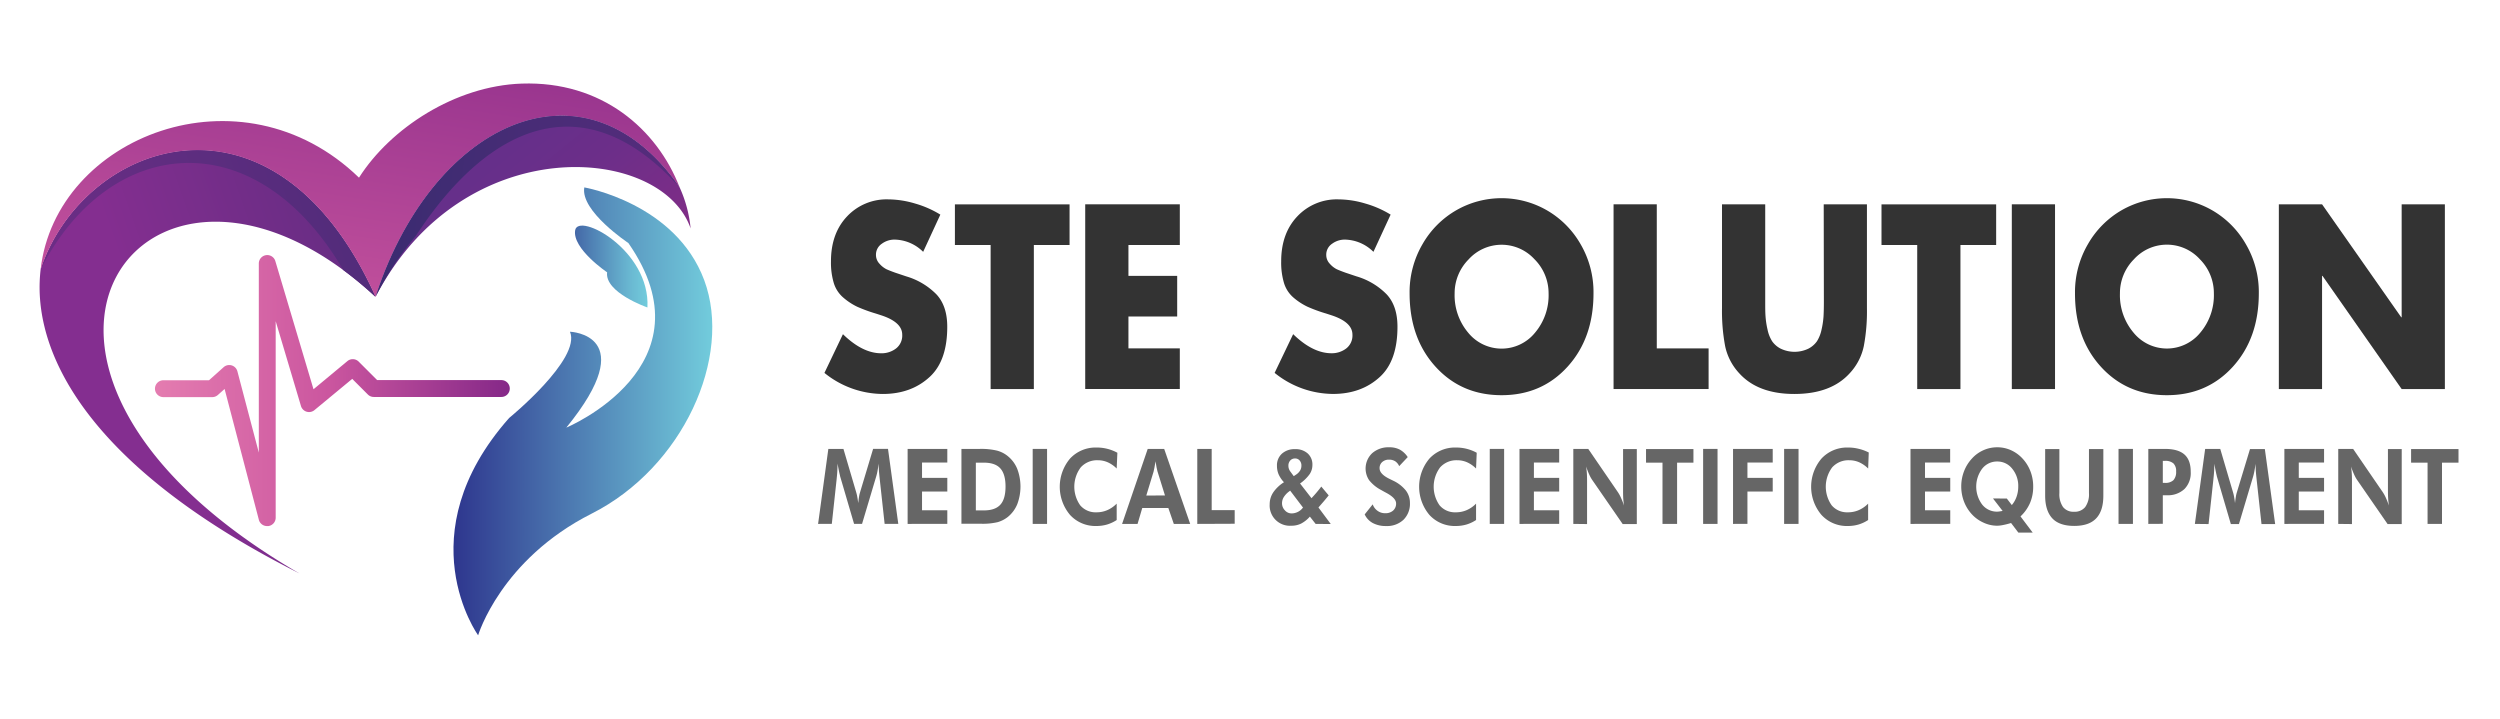 <svg id="Calque_1" data-name="Calque 1" xmlns="http://www.w3.org/2000/svg" xmlns:xlink="http://www.w3.org/1999/xlink" viewBox="0 0 800 230"><defs><style>.cls-1{fill:url(#linear-gradient);}.cls-2,.cls-3,.cls-4,.cls-5,.cls-6{fill-rule:evenodd;}.cls-2{fill:url(#linear-gradient-2);}.cls-3{fill:url(#linear-gradient-3);}.cls-4{fill:url(#linear-gradient-4);}.cls-5{fill:url(#linear-gradient-5);}.cls-6{fill:url(#linear-gradient-6);}.cls-7{fill:url(#linear-gradient-7);}.cls-8{fill:url(#Dégradé_sans_nom_6);}.cls-9{fill:#333;}.cls-10{fill:#666;}</style><linearGradient id="linear-gradient" x1="49.59" y1="124.94" x2="163.08" y2="124.94" gradientUnits="userSpaceOnUse"><stop offset="0" stop-color="#e47cb0"/><stop offset="0.49" stop-color="#cb569f"/><stop offset="1" stop-color="#852888"/></linearGradient><linearGradient id="linear-gradient-2" x1="4517.08" y1="-1509.33" x2="4726.89" y2="-1509.33" gradientTransform="matrix(-0.94, 0.33, 0.33, 0.94, 4999.12, -1.21)" gradientUnits="userSpaceOnUse"><stop offset="0" stop-color="#302b6c"/><stop offset="1" stop-color="#842e90"/></linearGradient><linearGradient id="linear-gradient-3" x1="4527.84" y1="-1547.22" x2="4836.46" y2="-1547.22" xlink:href="#linear-gradient-2"/><linearGradient id="linear-gradient-4" x1="4715.75" y1="-1387.67" x2="4587.51" y2="-1628.51" gradientTransform="matrix(-0.94, 0.33, 0.33, 0.94, 4999.12, -1.21)" xlink:href="#linear-gradient"/><linearGradient id="linear-gradient-5" x1="4603.18" y1="-1559.14" x2="4552.99" y2="-1419.86" gradientTransform="matrix(-0.94, 0.33, 0.33, 0.94, 4999.12, -1.21)" gradientUnits="userSpaceOnUse"><stop offset="0" stop-color="#662f8a"/><stop offset="0.14" stop-color="#6c2e89"/><stop offset="0.33" stop-color="#7c2d87"/><stop offset="0.54" stop-color="#972a84"/><stop offset="0.76" stop-color="#bd257f"/><stop offset="1" stop-color="#ec2079"/></linearGradient><linearGradient id="linear-gradient-6" x1="4672.74" y1="-1567.15" x2="4428.19" y2="-1447.02" xlink:href="#linear-gradient-2"/><linearGradient id="linear-gradient-7" x1="145.16" y1="131.63" x2="227.97" y2="131.63" gradientUnits="userSpaceOnUse"><stop offset="0" stop-color="#2e368e"/><stop offset="1" stop-color="#72ccdc"/></linearGradient><linearGradient id="Dégradé_sans_nom_6" x1="183.99" y1="85.29" x2="207.21" y2="85.29" gradientUnits="userSpaceOnUse"><stop offset="0" stop-color="#4467a7"/><stop offset="0.24" stop-color="#5082b5"/><stop offset="0.75" stop-color="#69b7d1"/><stop offset="1" stop-color="#72ccdc"/></linearGradient></defs><path class="cls-1" d="M85.52,168.34a2.11,2.11,0,0,0,.35,0,2.7,2.7,0,0,0,2.35-2.68V102.79l8.09,27.14a2.7,2.7,0,0,0,4.31,1.31l12.09-10,5,5a2.69,2.69,0,0,0,1.91.79h40.81a2.7,2.7,0,1,0,0-5.4H120.69l-5.9-5.9a2.69,2.69,0,0,0-3.63-.17l-10.84,9-12.21-41a2.7,2.7,0,0,0-5.29.77v60.5l-6.85-26a2.7,2.7,0,0,0-4.41-1.33l-4.68,4.18H52.29a2.7,2.7,0,1,0,0,5.4H67.91a2.72,2.72,0,0,0,1.8-.68l2.16-1.93,11,42A2.7,2.7,0,0,0,85.52,168.34Z"/><path class="cls-2" d="M13,86.23a50.29,50.29,0,0,0-.28,8c1.28,26.68,23.6,59.31,83.1,89.27-50-29-65.94-61.75-62.14-84.42,5.06-30.21,45.16-42.5,86.49-4.06C87.68,22.91,26.61,45.17,13,86.23Z"/><path class="cls-3" d="M109.89,86.44A120.87,120.87,0,0,1,120,94.82l0-.31C87.39,23,26.58,45.27,13,86.23c21.68-42.72,68.45-48.18,96.88.21Z"/><path class="cls-4" d="M217.5,60c-7.27-18.77-25-34.13-50.56-33.25-21.27.73-42,14.28-52.06,30.1C77.14,20.3,17.8,43.66,13,86.23,26.61,45.17,87.68,22.91,120.18,95,138.43,38.88,187.2,16.29,217.5,60Z"/><path class="cls-5" d="M217.5,60c-30.3-43.71-79.07-21.12-97.32,35C148.1,41.31,211.67,46.13,221,73.1A41,41,0,0,0,217.5,60"/><path class="cls-6" d="M217.5,60c-30.26-43.65-78.95-21.18-97.25,34.8h0a101.58,101.58,0,0,1,12.79-19.27h0C156.44,39.61,187.23,26.24,217.5,60Z"/><path class="cls-7" d="M153,203.29s-23.17-32.12,9.92-69.53c0,0,23.16-18.91,19.47-27.61,0,0,23.19.81-1.17,30.69,0,0,47.27-19.67,19.85-59.08,0,0-15.43-10.22-14.09-17.79,0,0,29.19,5,38.37,29.68s-6.88,60-36,74.7S153,203.29,153,203.29Z"/><path class="cls-8" d="M207.18,98.39s-13.72-4.76-12.9-11.25c0,0-11.2-7.55-10.23-13.45S208.13,80,207.18,98.39Z"/><path class="cls-9" d="M300.91,68.68l-5.5,11.91a13.29,13.29,0,0,0-9.17-3.92A6.84,6.84,0,0,0,282.18,78a4.19,4.19,0,0,0-1.87,3.6,4.08,4.08,0,0,0,1.16,2.83,7.43,7.43,0,0,0,2.19,1.72c.68.31,1.61.68,2.79,1.1L290,88.44a22.37,22.37,0,0,1,9.66,5.76q3.47,3.72,3.46,10.39,0,10.74-5.5,15.91-5.93,5.56-15.1,5.57a29.91,29.91,0,0,1-18.7-6.74l5.92-12.39q6.28,6.12,12.28,6.11a7.57,7.57,0,0,0,4.69-1.52,5.21,5.21,0,0,0,2-4.43q0-4-6.71-6.2l-1.69-.55a48.51,48.51,0,0,1-6-2.19,19.93,19.93,0,0,1-4.37-2.86,10,10,0,0,1-3.11-4.67,22.88,22.88,0,0,1-.92-7q0-8.94,5.15-14.38a17.35,17.35,0,0,1,13.2-5.45,30.46,30.46,0,0,1,8.57,1.33A32.2,32.2,0,0,1,300.91,68.68Z"/><path class="cls-9" d="M330.83,78.4v46.1H317V78.4H305.57v-13h36.69v13Z"/><path class="cls-9" d="M377.54,78.4H361.1v9.88h15.6v13H361.1v10.2h16.44v13H347.27V65.38h30.27Z"/><path class="cls-9" d="M445,68.68l-5.5,11.91a13.29,13.29,0,0,0-9.18-3.92A6.83,6.83,0,0,0,426.27,78a4.19,4.19,0,0,0-1.87,3.6,4.08,4.08,0,0,0,1.16,2.83,7.43,7.43,0,0,0,2.19,1.72c.68.31,1.61.68,2.79,1.1l3.52,1.18a22.34,22.34,0,0,1,9.67,5.76q3.47,3.72,3.46,10.39,0,10.74-5.5,15.91-5.94,5.56-15.11,5.57a29.93,29.93,0,0,1-18.7-6.74l5.93-12.39q6.29,6.12,12.28,6.11a7.57,7.57,0,0,0,4.69-1.52,5.23,5.23,0,0,0,2-4.43q0-4-6.7-6.2l-1.69-.55a48.51,48.51,0,0,1-6-2.19A20.22,20.22,0,0,1,414,95.3a10,10,0,0,1-3.1-4.67,22.88,22.88,0,0,1-.92-7q0-8.94,5.15-14.38a17.35,17.35,0,0,1,13.2-5.45,30.46,30.46,0,0,1,8.57,1.33A32.2,32.2,0,0,1,445,68.68Z"/><path class="cls-9" d="M466.1,67.23a29.1,29.1,0,0,1,28.79,0,29.26,29.26,0,0,1,10.87,10.86,30.44,30.44,0,0,1,4.16,15.75q0,14.35-8.29,23.49t-21.14,9.13q-12.84,0-21.13-9.13t-8.29-23.49a30.44,30.44,0,0,1,4.16-15.75A29.26,29.26,0,0,1,466.1,67.23Zm25,15.8a14.25,14.25,0,0,0-21.17,0,15.38,15.38,0,0,0-4.45,10.89,18.55,18.55,0,0,0,4.38,12.59,13.77,13.77,0,0,0,21.31,0,18.55,18.55,0,0,0,4.38-12.59A15.38,15.38,0,0,0,491.08,83Z"/><path class="cls-9" d="M530.17,65.38v46.11h16.58v13H516.34V65.38Z"/><path class="cls-9" d="M583.59,65.38h13.83V98.63a59.85,59.85,0,0,1-1,12.11,18.14,18.14,0,0,1-4.55,8.74q-6,6.58-17.64,6.59t-17.64-6.59a18.23,18.23,0,0,1-4.55-8.74,60.66,60.66,0,0,1-1-12.11V65.38h13.83V96.51c0,1.88,0,3.45.1,4.7a26.52,26.52,0,0,0,.64,4.24,11.08,11.08,0,0,0,1.48,3.76,7.54,7.54,0,0,0,2.79,2.39,10.26,10.26,0,0,0,8.75,0,7.62,7.62,0,0,0,2.79-2.39,11.29,11.29,0,0,0,1.48-3.76,26.41,26.41,0,0,0,.63-4.24c.07-1.25.11-2.82.11-4.7Z"/><path class="cls-9" d="M627.34,78.4v46.1H613.51V78.4H602.08v-13h36.69v13Z"/><path class="cls-9" d="M657.61,65.38V124.5H643.78V65.38Z"/><path class="cls-9" d="M679,67.23a29.1,29.1,0,0,1,28.79,0,29.17,29.17,0,0,1,10.86,10.86,30.35,30.35,0,0,1,4.17,15.75q0,14.35-8.29,23.49t-21.14,9.13q-12.84,0-21.13-9.13T664,93.84a30.44,30.44,0,0,1,4.16-15.75A29.26,29.26,0,0,1,679,67.23ZM704,83a14.25,14.25,0,0,0-21.17,0,15.38,15.38,0,0,0-4.45,10.89,18.55,18.55,0,0,0,4.38,12.59,13.77,13.77,0,0,0,21.31,0,18.54,18.54,0,0,0,4.37-12.59A15.37,15.37,0,0,0,704,83Z"/><path class="cls-9" d="M729.23,124.5V65.38h13.83l25.33,36.15h.14V65.38h13.83V124.5H768.53L743.2,88.28h-.14V124.5Z"/><path class="cls-10" d="M261.79,167.65l3.28-24h4.83l4.15,14.1a11.8,11.8,0,0,1,.29,1.3c.1.56.2,1.21.29,1.94.08-.74.16-1.4.26-2a9.69,9.69,0,0,1,.28-1.29l4.23-14.07h4.76l3.29,24h-4.37l-1.58-14.44c-.11-1.07-.19-1.88-.23-2.43s-.06-1.05-.06-1.52c0-.25,0-.44,0-.56a3.28,3.28,0,0,1,0-.34q-.23,1.41-.42,2.43a15,15,0,0,1-.36,1.55l-4.57,15.31H273.3l-4.49-15.31c0-.14-.12-.54-.26-1.18s-.31-1.58-.55-2.81v.7a40.26,40.26,0,0,1-.26,4.09l0,.07-1.56,14.44Z"/><path class="cls-10" d="M290.44,167.65v-24h12.7V148h-8.09v4.92h8.09v4.36h-8.09v6h8.09v4.35Z"/><path class="cls-10" d="M307.66,167.65v-24h5.87a21.91,21.91,0,0,1,5.48.54,9.13,9.13,0,0,1,3.52,1.8,10.18,10.18,0,0,1,3,4.08,16,16,0,0,1,0,11.26,10.28,10.28,0,0,1-3,4.07,9.49,9.49,0,0,1-3.28,1.69,20.62,20.62,0,0,1-5.28.51h-6.24Zm4.61-4.32h2.56c2.42,0,4.17-.61,5.28-1.83s1.66-3.16,1.66-5.81-.56-4.57-1.66-5.8-2.86-1.84-5.28-1.84h-2.56Z"/><path class="cls-10" d="M330.46,167.65v-24h4.6v24Z"/><path class="cls-10" d="M357.34,149.93a9.53,9.53,0,0,0-2.87-2,7.76,7.76,0,0,0-3.15-.65,7,7,0,0,0-5.49,2.29,10.33,10.33,0,0,0-.15,12.15,6.48,6.48,0,0,0,5.19,2.22,8.54,8.54,0,0,0,3.47-.7,9.59,9.59,0,0,0,3-2.08l0,5.25a11.87,11.87,0,0,1-3.09,1.44,12.18,12.18,0,0,1-3.39.47,11,11,0,0,1-8.46-3.56,14,14,0,0,1,0-18,11.15,11.15,0,0,1,8.54-3.55,13.57,13.57,0,0,1,3.39.41,13.85,13.85,0,0,1,3.23,1.26Z"/><path class="cls-10" d="M359.07,167.65l8.2-24h5.27l8.32,24h-5.24l-1.75-5.08h-8.35l-1.5,5.08Zm13.72-9.11-2.41-7.74c-.07-.23-.16-.62-.27-1.18s-.22-1.24-.34-2c-.12.77-.25,1.47-.36,2.08s-.21,1-.27,1.24l-2.33,7.64Z"/><path class="cls-10" d="M383.13,167.65v-24h4.61v19.6h7.36v4.35Z"/><path class="cls-10" d="M421,167.65l-1.84-2.34a9.74,9.74,0,0,1-2.81,2.24,6.94,6.94,0,0,1-3.11.68,6.47,6.47,0,0,1-6.94-6.88,6.78,6.78,0,0,1,1.13-3.77,11.54,11.54,0,0,1,3.44-3.26,9.06,9.06,0,0,1-1.73-2.57,6.9,6.9,0,0,1-.51-2.67,5,5,0,0,1,1.57-3.89,6,6,0,0,1,4.22-1.46,5.75,5.75,0,0,1,4.05,1.38,4.74,4.74,0,0,1,1.5,3.68,5.22,5.22,0,0,1-.88,2.93,12.86,12.86,0,0,1-3.07,3l3.66,4.7c.62-.67,1.19-1.3,1.7-1.91s1-1.21,1.43-1.81l2.37,2.82c-.5.62-1,1.24-1.54,1.87s-1.11,1.29-1.74,2l3.95,5.3Zm-4-5.18L412.85,157l-.46.36a6.68,6.68,0,0,0-1.62,1.78,3.7,3.7,0,0,0-.52,1.88,3.21,3.21,0,0,0,.9,2.27,2.81,2.81,0,0,0,2.14,1,4.51,4.51,0,0,0,2-.47A4.33,4.33,0,0,0,416.91,162.47Zm-3-10.1.77-.51a4.13,4.13,0,0,0,1.26-1.28,3,3,0,0,0,.42-1.56,2.4,2.4,0,0,0-.57-1.67,1.84,1.84,0,0,0-1.45-.64,2,2,0,0,0-1.55.65,2.42,2.42,0,0,0-.59,1.69,3.05,3.05,0,0,0,.17,1,3.38,3.38,0,0,0,.5.91Z"/><path class="cls-10" d="M436.7,164.61l2.57-3.22a4.21,4.21,0,0,0,1.56,2.08,4,4,0,0,0,2.41.76,3.65,3.65,0,0,0,2.56-.85,2.92,2.92,0,0,0,.95-2.29q0-1.69-3.14-3.38c-.68-.36-1.21-.66-1.61-.89a12,12,0,0,1-3.91-3.2,6.76,6.76,0,0,1,1-8.59,7.89,7.89,0,0,1,5.49-1.9,7.06,7.06,0,0,1,3.38.76,7.23,7.23,0,0,1,2.51,2.38l-2.73,2.9a3.58,3.58,0,0,0-1.29-1.57,3.52,3.52,0,0,0-1.93-.51,3.14,3.14,0,0,0-2.21.76,2.52,2.52,0,0,0-.84,2q0,1.89,3.33,3.47l1,.49a11.45,11.45,0,0,1,4.06,3.14,6.47,6.47,0,0,1,1.32,4,7.15,7.15,0,0,1-2.07,5.38,7.67,7.67,0,0,1-5.56,2,8.76,8.76,0,0,1-4.24-.95A6,6,0,0,1,436.7,164.61Z"/><path class="cls-10" d="M472.34,149.93a9.66,9.66,0,0,0-2.87-2,7.76,7.76,0,0,0-3.15-.65,7,7,0,0,0-5.49,2.29,10.33,10.33,0,0,0-.15,12.15,6.45,6.45,0,0,0,5.18,2.22,8.55,8.55,0,0,0,3.48-.7,9.43,9.43,0,0,0,3-2.08l0,5.25a11.81,11.81,0,0,1-3.08,1.44,12.25,12.25,0,0,1-3.4.47,11,11,0,0,1-8.46-3.56,14,14,0,0,1,0-18,11.15,11.15,0,0,1,8.54-3.55,13.57,13.57,0,0,1,3.39.41,13.78,13.78,0,0,1,3.22,1.26Z"/><path class="cls-10" d="M476.72,167.65v-24h4.6v24Z"/><path class="cls-10" d="M486.24,167.65v-24h12.7V148h-8.09v4.92h8.09v4.36h-8.09v6h8.09v4.35Z"/><path class="cls-10" d="M503.46,167.65v-24h4.78l9.55,13.94a11.75,11.75,0,0,1,.9,1.66c.33.72.67,1.56,1,2.53-.11-.71-.19-1.41-.24-2.11s-.07-1.57-.07-2.62V143.7h4.4v24h-4.52l-9.81-14.2a11.21,11.21,0,0,1-.9-1.66c-.32-.71-.66-1.57-1-2.56.11.69.19,1.38.24,2.09s.07,1.59.07,2.66v13.67Z"/><path class="cls-10" d="M536.67,148.05v19.6H532v-19.6h-5.27V143.7h15.17v4.35Z"/><path class="cls-10" d="M545,167.65v-24h4.61v24Z"/><path class="cls-10" d="M554.57,167.65v-24h12.7V148h-8.09v4.92h8.09v4.36h-8.09v10.35Z"/><path class="cls-10" d="M570.92,167.65v-24h4.61v24Z"/><path class="cls-10" d="M597.81,149.93a9.66,9.66,0,0,0-2.87-2,7.79,7.79,0,0,0-3.15-.65,7,7,0,0,0-5.5,2.29,10.36,10.36,0,0,0-.14,12.15,6.45,6.45,0,0,0,5.18,2.22,8.51,8.51,0,0,0,3.47-.7,9.47,9.47,0,0,0,3-2.08l0,5.25a11.72,11.72,0,0,1-3.09,1.44,12.12,12.12,0,0,1-3.39.47,11,11,0,0,1-8.46-3.56,13.94,13.94,0,0,1,0-18,11.14,11.14,0,0,1,8.54-3.55,13.57,13.57,0,0,1,3.39.41A14,14,0,0,1,598,144.8Z"/><path class="cls-10" d="M611.36,167.65v-24h12.69V148H616v4.92h8.08v4.36H616v6h8.08v4.35Z"/><path class="cls-10" d="M650.47,170.44h-4.59l-2.34-3.08c-1,.31-1.93.53-2.63.66a9.71,9.71,0,0,1-1.87.21,10.35,10.35,0,0,1-4.35-1,11.34,11.34,0,0,1-3.71-2.68,12.62,12.62,0,0,1-2.51-4.07,13.5,13.5,0,0,1-.87-4.82,13.35,13.35,0,0,1,.87-4.8,12.47,12.47,0,0,1,2.51-4.08,10.94,10.94,0,0,1,3.71-2.71,10.69,10.69,0,0,1,4.44-.94,10.57,10.57,0,0,1,4.39.94,11.31,11.31,0,0,1,3.73,2.71,12.59,12.59,0,0,1,2.5,4.06,13.34,13.34,0,0,1,.87,4.82,13.18,13.18,0,0,1-1,5.26,13,13,0,0,1-3.06,4.33Zm-8.28-10.9,1.59,2.08a8.22,8.22,0,0,0,1.53-2.7,9.58,9.58,0,0,0,.53-3.19,8.65,8.65,0,0,0-1.92-5.73,6,6,0,0,0-4.79-2.32,6,6,0,0,0-4.84,2.31,9.59,9.59,0,0,0,0,11.46,6,6,0,0,0,4.79,2.28,5.61,5.61,0,0,0,.7-.06l1.06-.17-3.09-4Z"/><path class="cls-10" d="M673.07,143.7v14.91c0,3.25-.77,5.67-2.31,7.28s-3.86,2.4-7,2.4-5.5-.8-7-2.4-2.31-4-2.31-7.28V143.7H659v14.1a7.15,7.15,0,0,0,1.18,4.46,4.21,4.21,0,0,0,3.52,1.5,4.3,4.3,0,0,0,3.57-1.51,7,7,0,0,0,1.2-4.45V143.7Z"/><path class="cls-10" d="M677.93,167.65v-24h4.61v24Z"/><path class="cls-10" d="M687.46,167.65v-24h5.3q4.25,0,6.27,1.8t2,5.56a7.26,7.26,0,0,1-2,5.47,7.76,7.76,0,0,1-5.64,2H692.1v9.14Zm4.64-13.13h.66a3.71,3.71,0,0,0,2.74-.87,3.86,3.86,0,0,0,.86-2.78,3.41,3.41,0,0,0-.86-2.58,3.88,3.88,0,0,0-2.74-.81h-.66Z"/><path class="cls-10" d="M702.36,167.65l3.29-24h4.83l4.15,14.1a11.8,11.8,0,0,1,.29,1.3c.1.56.2,1.21.29,1.94.07-.74.16-1.4.26-2a9.69,9.69,0,0,1,.28-1.29L720,143.7h4.75l3.3,24h-4.37l-1.58-14.44c-.12-1.07-.19-1.88-.23-2.43s-.06-1.05-.06-1.52c0-.25,0-.44,0-.56a3.28,3.28,0,0,1,0-.34q-.23,1.41-.42,2.43c-.13.68-.26,1.2-.36,1.55l-4.57,15.31h-2.59l-4.49-15.31c0-.14-.13-.54-.26-1.18s-.32-1.58-.55-2.81v.7a37.88,37.88,0,0,1-.27,4.09v.07l-1.56,14.44Z"/><path class="cls-10" d="M731,167.65v-24h12.7V148h-8.09v4.92h8.09v4.36h-8.09v6h8.09v4.35Z"/><path class="cls-10" d="M748.24,167.65v-24H753l9.55,13.94a11.75,11.75,0,0,1,.9,1.66c.33.72.67,1.56,1,2.53-.1-.71-.18-1.41-.23-2.11s-.08-1.57-.08-2.62V143.7h4.41v24h-4.52l-9.81-14.2a10.35,10.35,0,0,1-.9-1.66c-.32-.71-.67-1.57-1-2.56.11.69.19,1.38.24,2.09s.07,1.59.07,2.66v13.67Z"/><path class="cls-10" d="M781.44,148.05v19.6h-4.62v-19.6h-5.27V143.7h15.17v4.35Z"/></svg>